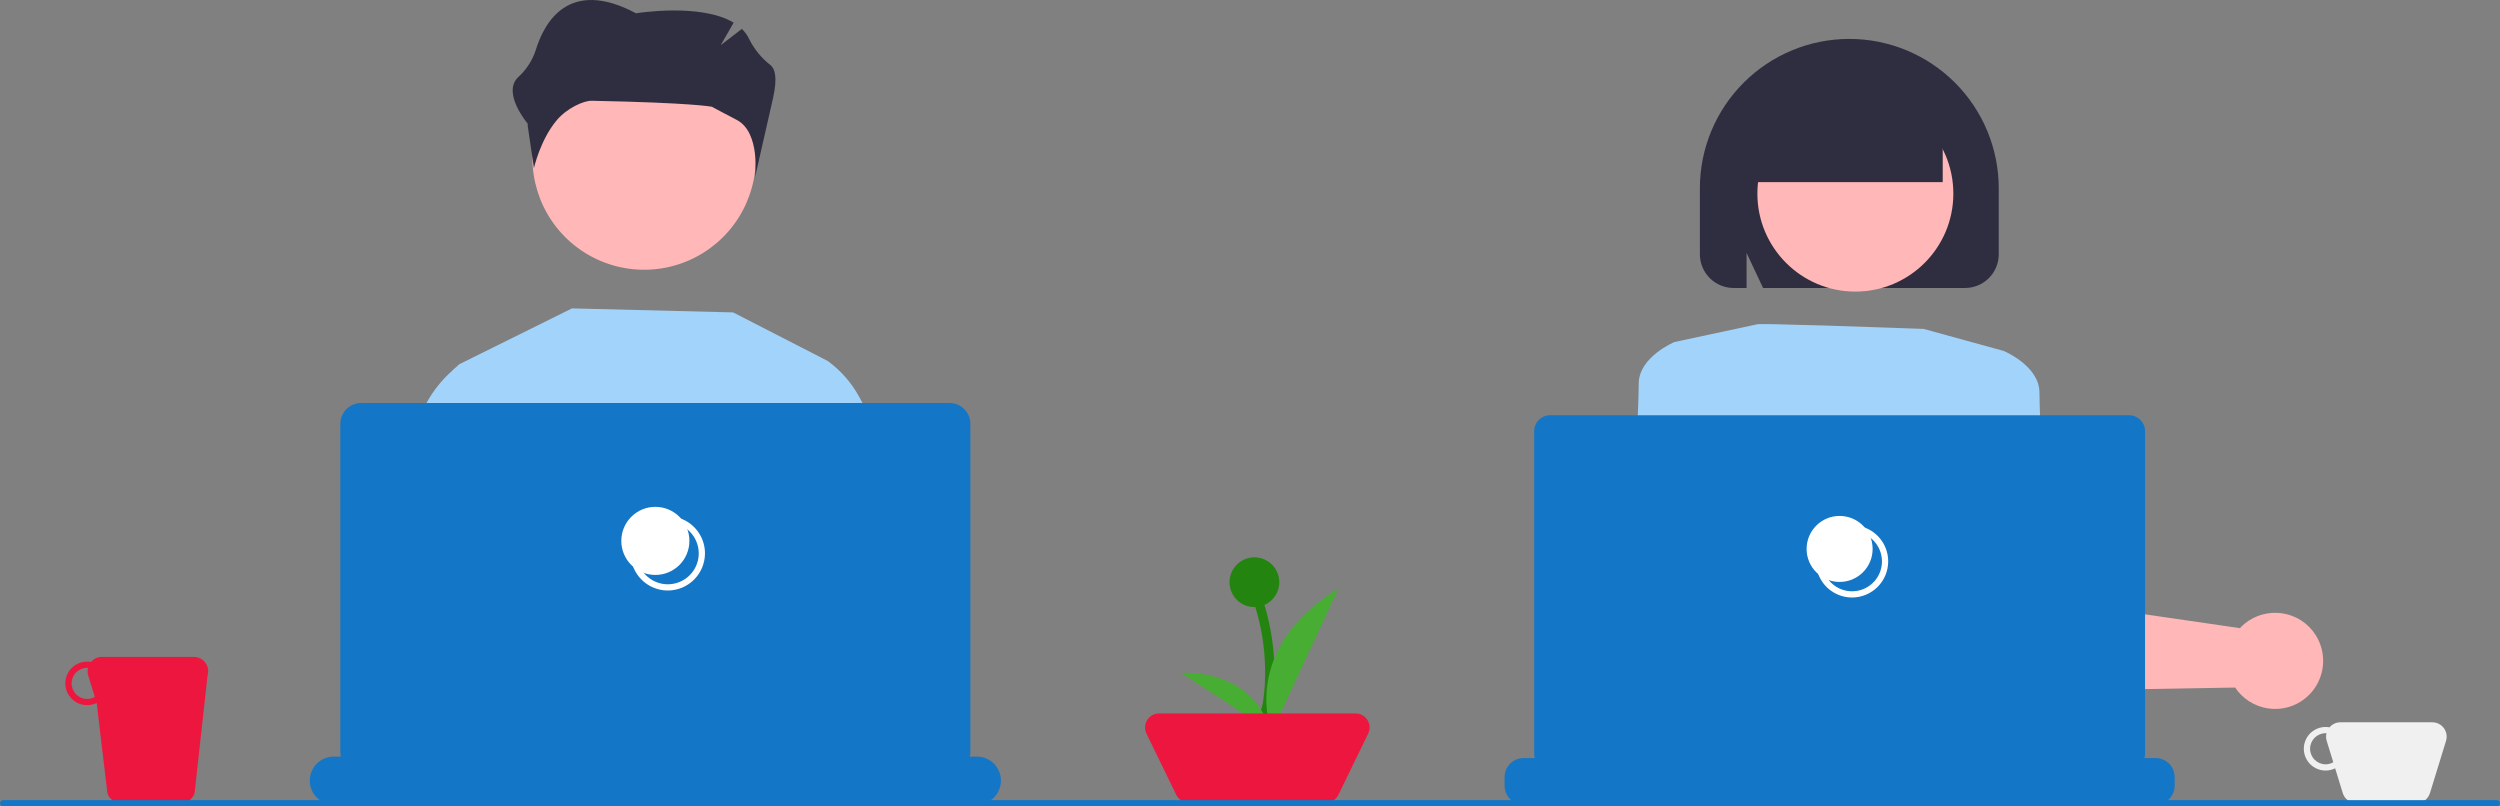<svg width="803" height="259" viewBox="0 0 803 259" fill="none" xmlns="http://www.w3.org/2000/svg">
<rect x="0" y="0" width="803" height="259" fill="#808080" stroke="none"/>
<g clip-path="url(#clip0_22_617)">
<path d="M781.257 232H751.744C751.078 231.998 750.42 232.142 749.816 232.422C749.212 232.701 748.676 233.109 748.246 233.617C747.157 233.417 746.037 233.478 744.976 233.795C743.916 234.112 742.946 234.676 742.145 235.441C741.345 236.205 740.738 237.149 740.373 238.194C740.008 239.239 739.896 240.355 740.046 241.452C740.197 242.548 740.605 243.593 741.237 244.501C741.87 245.41 742.709 246.155 743.685 246.676C744.662 247.197 745.748 247.479 746.855 247.499C747.961 247.519 749.057 247.276 750.051 246.79L752.499 254.745C752.789 255.687 753.374 256.512 754.167 257.098C754.96 257.684 755.92 258 756.907 258H776.095C777.081 258 778.041 257.684 778.834 257.098C779.627 256.512 780.212 255.687 780.502 254.745L785.665 237.968C785.877 237.278 785.924 236.548 785.803 235.837C785.681 235.125 785.395 234.452 784.966 233.872C784.537 233.291 783.979 232.82 783.334 232.495C782.69 232.169 781.978 232 781.257 232V232ZM747 245.5C745.674 245.5 744.403 244.973 743.465 244.036C742.527 243.098 742 241.826 742 240.5C742 239.174 742.527 237.902 743.465 236.964C744.403 236.027 745.674 235.5 747 235.5C747.092 235.5 747.177 235.522 747.267 235.527C747.068 236.332 747.092 237.176 747.337 237.968L749.449 244.832C748.705 245.265 747.861 245.495 747 245.5V245.5Z" fill="#F0F0F0"/>
<path d="M62.257 211H32.744C32.078 210.998 31.42 211.142 30.816 211.422C30.212 211.701 29.676 212.109 29.246 212.617C28.157 212.417 27.037 212.478 25.976 212.795C24.916 213.112 23.946 213.676 23.145 214.441C22.345 215.205 21.738 216.149 21.373 217.194C21.008 218.239 20.896 219.355 21.046 220.452C21.197 221.548 21.605 222.593 22.237 223.501C22.87 224.41 23.709 225.155 24.685 225.676C25.662 226.197 26.748 226.479 27.855 226.499C28.961 226.519 30.057 226.276 31.051 225.79L34.499 254.745C34.789 255.687 35.373 256.512 36.167 257.098C36.96 257.684 37.92 258 38.907 258H58.095C59.081 258 60.041 257.684 60.834 257.098C61.627 256.512 62.212 255.687 62.502 254.745L66.665 216.968C66.877 216.278 66.924 215.548 66.803 214.837C66.681 214.125 66.395 213.452 65.966 212.872C65.537 212.291 64.978 211.82 64.334 211.495C63.69 211.169 62.978 211 62.257 211V211ZM28 224.5C26.674 224.5 25.403 223.973 24.465 223.036C23.527 222.098 23 220.826 23 219.5C23 218.174 23.527 216.902 24.465 215.964C25.403 215.027 26.674 214.5 28 214.5C28.092 214.5 28.177 214.522 28.267 214.527C28.068 215.332 28.092 216.176 28.337 216.968L30.449 223.832C29.705 224.265 28.861 224.495 28 224.5V224.5Z" fill="#ED163E"/>
<path d="M410.914 187C410.914 185.418 410.445 183.871 409.566 182.555C408.687 181.24 407.437 180.214 405.976 179.609C404.514 179.003 402.905 178.845 401.353 179.154C399.802 179.462 398.376 180.224 397.257 181.343C396.138 182.462 395.376 183.887 395.068 185.439C394.759 186.991 394.918 188.6 395.523 190.061C396.129 191.523 397.154 192.773 398.47 193.652C399.785 194.531 401.332 195 402.914 195C403.014 195 403.11 194.989 403.209 194.985C405.187 201.415 406.244 208.093 406.348 214.82C406.424 218.173 406.233 221.528 405.775 224.851C405.427 227.208 404.777 229.914 402.436 231.015C400.69 231.836 402.211 234.424 403.95 233.605C406.59 232.363 407.874 229.579 408.45 226.858C409.107 223.35 409.409 219.784 409.353 216.215C409.385 208.796 408.301 201.415 406.139 194.318C407.559 193.693 408.766 192.668 409.614 191.369C410.462 190.069 410.914 188.552 410.914 187V187Z" fill="#23850F"/>
<path d="M408.47 235.207C408.47 235.207 397.743 208.803 429.924 189L408.47 235.207Z" fill="#47AE33"/>
<path d="M407.895 234.727C407.895 234.727 404.623 215.907 379.296 216.068L407.895 234.727Z" fill="#47AE33"/>
<path d="M425.84 257.84H381.86C381.016 257.84 380.19 257.603 379.474 257.155C378.759 256.708 378.184 256.068 377.815 255.309L368.239 235.626C367.906 234.941 367.752 234.181 367.792 233.42C367.833 232.658 368.066 231.919 368.471 231.273C368.875 230.626 369.438 230.093 370.105 229.724C370.772 229.354 371.522 229.16 372.285 229.16H435.416C436.178 229.16 436.928 229.354 437.595 229.724C438.263 230.093 438.825 230.626 439.229 231.273C439.634 231.919 439.867 232.658 439.908 233.42C439.948 234.181 439.794 234.941 439.461 235.626L429.885 255.309C429.516 256.068 428.941 256.708 428.226 257.155C427.511 257.603 426.684 257.84 425.84 257.84Z" fill="#ED163E"/>
<path d="M802 259H1C0.735 259 0.48 258.895 0.293 258.707C0.105 258.52 0 258.265 0 258C0 257.735 0.105 257.48 0.293 257.293C0.48 257.105 0.735 257 1 257H802C802.265 257 802.52 257.105 802.707 257.293C802.895 257.48 803 257.735 803 258C803 258.265 802.895 258.52 802.707 258.707C802.52 258.895 802.265 259 802 259Z" fill="#1476C6"/>
<path d="M167.075 200.927L147.64 127.442L145.39 118.959L147.5 117L183.722 99.055L235.482 100.344L265.869 115.944L266.033 127.442L267.533 231.033L273.595 256.46H162.419L171.051 215.964L167.075 200.927Z" fill="#A2D3FB"/>
<path d="M294.929 256.46H265.955L257.956 198.7L260.05 127.442L260.338 117.748L265.869 115.943C270.038 118.988 273.484 122.914 275.962 127.442C279.516 133.629 282.469 142.495 281.735 154.416C281.735 154.416 282.391 168.492 281.766 177.866C281.337 184.272 288.812 224.76 294.929 256.46Z" fill="#A2D3FB"/>
<path d="M167.176 200.192L167.075 200.927L159.388 256.46H126.071C128.743 224.995 131.883 185.655 131.461 179.351C130.836 169.985 131.493 155.9 131.493 155.9C130.696 142.988 134.235 133.676 138.164 127.442C140.141 124.273 142.576 121.415 145.39 118.959C146.014 118.411 146.671 117.902 147.358 117.436L152.889 119.232L154.334 127.442L167.176 200.192Z" fill="#A2D3FB"/>
<path d="M171.017 50.766C171.017 57.863 173.121 64.8 177.063 70.7C181.006 76.6 186.61 81.199 193.166 83.915C199.722 86.63 206.936 87.341 213.896 85.956C220.856 84.572 227.249 81.155 232.267 76.137C237.285 71.119 240.702 64.726 242.086 57.766C243.471 50.806 242.76 43.592 240.045 37.036C237.329 30.48 232.73 24.876 226.83 20.934C220.929 16.991 213.993 14.887 206.896 14.887V14.887C197.404 14.863 188.291 18.611 181.563 25.306C174.834 32.002 171.04 41.095 171.017 50.587C171.017 50.647 171.017 50.707 171.017 50.766Z" fill="#FFB7B7"/>
<path d="M321.5 250.738C321.5 252.786 320.686 254.75 319.238 256.198C317.79 257.647 315.826 258.46 313.778 258.46H107.222C105.174 258.46 103.21 257.646 101.762 256.198C100.314 254.75 99.5 252.786 99.5 250.738V250.738C99.5 248.69 100.314 246.726 101.762 245.278C103.21 243.83 105.174 243.016 107.222 243.016H109.514C109.383 242.556 109.315 242.081 109.312 241.602V136.149C109.312 134.37 110.018 132.664 111.276 131.407C112.533 130.149 114.239 129.442 116.018 129.442H304.982C306.761 129.442 308.467 130.149 309.724 131.407C310.982 132.664 311.688 134.37 311.688 136.148V241.602C311.689 242.081 311.621 242.557 311.486 243.016H313.778C314.792 243.016 315.796 243.216 316.733 243.604C317.67 243.992 318.521 244.561 319.238 245.278C319.955 245.995 320.524 246.846 320.912 247.783C321.3 248.72 321.5 249.724 321.5 250.738V250.738Z" fill="#1476C6"/>
<path d="M214.501 189.671C212.14 189.671 209.832 188.971 207.869 187.659C205.906 186.348 204.377 184.484 203.473 182.303C202.57 180.121 202.333 177.721 202.794 175.406C203.254 173.091 204.391 170.964 206.06 169.295C207.73 167.625 209.857 166.488 212.172 166.028C214.487 165.567 216.887 165.803 219.068 166.707C221.249 167.61 223.114 169.14 224.425 171.103C225.737 173.066 226.437 175.374 226.437 177.734C226.433 180.899 225.175 183.933 222.937 186.171C220.699 188.409 217.665 189.667 214.501 189.671V189.671ZM214.501 167.798C212.536 167.798 210.614 168.381 208.98 169.473C207.346 170.565 206.073 172.117 205.321 173.932C204.569 175.748 204.372 177.746 204.755 179.673C205.139 181.601 206.085 183.371 207.475 184.761C208.864 186.15 210.635 187.097 212.562 187.48C214.49 187.863 216.488 187.667 218.303 186.914C220.119 186.162 221.671 184.889 222.763 183.255C223.854 181.621 224.437 179.7 224.437 177.734C224.434 175.1 223.386 172.575 221.523 170.712C219.661 168.849 217.135 167.801 214.501 167.798V167.798Z" fill="white"/>
<path d="M210.501 184.671C216.541 184.671 221.437 179.775 221.437 173.735C221.437 167.695 216.541 162.798 210.501 162.798C204.461 162.798 199.564 167.695 199.564 173.735C199.564 179.775 204.461 184.671 210.501 184.671Z" fill="white"/>
<path d="M546 81.681V60.5C546 47.77 551.057 35.561 560.059 26.559C569.061 17.557 581.27 12.5 594 12.5C606.73 12.5 618.939 17.557 627.941 26.559C636.943 35.561 642 47.77 642 60.5V81.681C641.997 84.549 640.856 87.299 638.828 89.328C636.799 91.356 634.049 92.497 631.181 92.5H566.3L561 81.237V92.5H556.819C553.951 92.497 551.201 91.356 549.172 89.328C547.144 87.299 546.003 84.549 546 81.681V81.681Z" fill="#2F2E41"/>
<path d="M629.007 149.476L631.075 171.879L632.014 182.058L633.513 198.265L633.703 200.355L634.922 213.518L634.952 213.662C635.721 216.125 637.264 218.273 639.352 219.789C641.439 221.305 643.96 222.107 646.54 222.076L702.22 221.115L717.935 220.842C718.238 221.296 718.534 221.705 718.829 222.069C720.209 223.745 721.927 225.112 723.87 226.081C725.812 227.051 727.937 227.601 730.106 227.696C732.286 227.796 734.463 227.43 736.49 226.621C738.516 225.813 740.348 224.581 741.86 223.008C742.163 222.697 742.458 222.372 742.731 222.031C744.79 219.498 745.995 216.379 746.175 213.12C746.354 209.861 745.499 206.628 743.731 203.885C742.554 202.048 740.997 200.484 739.166 199.298C737.334 198.112 735.271 197.331 733.113 197.008C730.968 196.679 728.778 196.805 726.685 197.378C724.592 197.951 722.643 198.957 720.965 200.333C720.432 200.772 719.934 201.25 719.473 201.764L702.22 199.25L658.771 192.926L656.916 167.857C656.908 167.744 656.9 167.63 656.893 167.509L655.393 147.28C655.143 143.914 653.617 140.77 651.127 138.491C648.637 136.213 645.371 134.97 641.995 135.018C640.885 135.03 639.78 135.185 638.709 135.48C637.509 135.806 636.361 136.3 635.301 136.95C633.182 138.237 631.469 140.095 630.356 142.31C629.243 144.525 628.775 147.008 629.007 149.476V149.476Z" fill="#FFB7B7"/>
<path d="M595.942 93.662C613.324 93.662 627.414 79.571 627.414 62.19C627.414 44.809 613.324 30.718 595.942 30.718C578.561 30.718 564.471 44.809 564.471 62.19C564.471 79.571 578.561 93.662 595.942 93.662Z" fill="#FFB7B7"/>
<path d="M637.904 114.643L643.626 112.736C643.626 112.736 655.071 117.504 655.071 126.087C655.071 134.671 656.978 169.003 656.978 169.003L631.229 171.865L637.904 114.643Z" fill="#A2D3FB"/>
<path d="M516.168 257.46H538.859L546.622 192.411L549.431 168.918L549.817 165.676L551.893 148.287C552.004 146.104 551.517 143.932 550.484 142.005C549.451 140.078 547.91 138.47 546.03 137.356C544.149 136.241 542 135.661 539.813 135.679C537.627 135.697 535.487 136.312 533.625 137.457C533.156 137.746 532.708 138.067 532.285 138.419C530.982 139.49 529.922 140.824 529.172 142.335C528.423 143.845 528.002 145.497 527.937 147.182L525.893 166.305L516.168 257.46Z" fill="#9E616A"/>
<path d="M550.201 169.003L524.451 166.142C524.451 166.142 526.359 131.809 526.359 123.226C526.359 114.643 537.803 109.875 537.803 109.875L543.525 111.782L550.201 169.003Z" fill="#A2D3FB"/>
<path d="M541.851 257.46H649.493C646.083 244.425 641.429 231.746 635.596 219.6C634.649 217.669 634.089 216.639 634.089 216.639C634.089 216.639 588.314 215.738 559.702 227.181C557.877 227.969 556.24 229.136 554.9 230.604C549.947 235.724 545.615 245.335 541.851 257.46Z" fill="#2F2E41"/>
<path d="M564.47 104.152C564.47 104.152 563.562 103.665 617.874 105.643L640.605 111.903L643.626 112.735C643.626 112.735 640.765 169.957 633.136 180.447C625.506 190.938 627.414 196.66 629.321 197.614C631.229 198.567 635.997 196.66 633.136 201.428C630.275 206.197 626.46 203.336 630.275 206.197C634.09 209.058 635.997 219.549 635.997 219.549L552.072 230.993C552.072 230.993 549.211 193.799 541.582 174.725C533.952 155.651 532.045 148.022 532.045 148.022L537.767 109.874L564.47 104.152Z" fill="#A2D3FB"/>
<path d="M562 44.5C562 36.278 565.266 28.393 571.08 22.58C576.893 16.766 584.778 13.5 593 13.5C601.222 13.5 609.107 16.766 614.92 22.58C620.734 28.393 624 36.278 624 44.5V58.5H562V44.5Z" fill="#2F2E41"/>
<path d="M698.5 249.592V252.356C698.5 253.975 697.856 255.527 696.712 256.672C695.567 257.817 694.015 258.46 692.396 258.46H489.372C487.753 258.46 486.201 257.817 485.056 256.672C483.911 255.527 483.268 253.975 483.268 252.356V249.592C483.268 247.973 483.911 246.42 485.056 245.276C486.201 244.131 487.753 243.488 489.372 243.487H492.977C492.849 243.041 492.783 242.58 492.78 242.116V138.495C492.781 137.138 493.32 135.836 494.28 134.876C495.24 133.916 496.542 133.376 497.9 133.375H683.868C685.226 133.376 686.527 133.916 687.487 134.876C688.447 135.836 688.987 137.138 688.988 138.495V242.116C688.988 242.58 688.922 243.042 688.791 243.487H692.396C694.015 243.488 695.567 244.131 696.712 245.276C697.856 246.42 698.5 247.973 698.5 249.592Z" fill="#1476C6"/>
<path d="M594.884 191.92C592.589 191.92 590.346 191.24 588.438 189.965C586.53 188.69 585.043 186.878 584.164 184.758C583.286 182.637 583.056 180.304 583.504 178.054C583.952 175.803 585.057 173.736 586.68 172.113C588.302 170.49 590.37 169.385 592.621 168.937C594.871 168.49 597.204 168.719 599.325 169.598C601.445 170.476 603.257 171.963 604.532 173.871C605.807 175.779 606.487 178.023 606.487 180.317C606.484 183.394 605.26 186.343 603.085 188.518C600.91 190.693 597.96 191.917 594.884 191.92V191.92ZM594.884 170.714C592.985 170.714 591.128 171.278 589.549 172.333C587.97 173.388 586.739 174.888 586.012 176.642C585.285 178.397 585.095 180.328 585.466 182.191C585.836 184.054 586.751 185.765 588.094 187.108C589.437 188.451 591.148 189.365 593.011 189.736C594.874 190.106 596.804 189.916 598.559 189.189C600.314 188.463 601.814 187.232 602.869 185.653C603.924 184.073 604.487 182.217 604.487 180.317C604.484 177.771 603.472 175.33 601.671 173.53C599.871 171.73 597.43 170.717 594.884 170.714V170.714Z" fill="white"/>
<path d="M590.884 186.92C596.74 186.92 601.487 182.173 601.487 176.317C601.487 170.461 596.74 165.714 590.884 165.714C585.028 165.714 580.281 170.461 580.281 176.317C580.281 182.173 585.028 186.92 590.884 186.92Z" fill="white"/>
<path d="M247.538 20.962C244.646 18.729 242.295 15.872 240.66 12.604C240.076 11.361 239.271 10.236 238.284 9.282L231.5 14.5L235.646 7.279C225.027 0.86 204.292 4.269 204.292 4.269C182.722 -7.217 174.801 7.121 172.04 16.214C170.946 19.504 169.017 22.455 166.442 24.777C161.121 29.85 169.5 39.719 169.5 39.719V40.416L171.5 54C171.5 54 173.5 45 178.778 38.676C182.105 34.688 187.521 32.317 190.037 32.367C222.5 33 228.646 34.285 228.646 34.285C228.646 34.285 234.142 37.238 236.569 38.478C244.413 42.486 242.5 57 242.5 57L248.361 31.241C249.714 24.997 248.963 22.132 247.538 20.962Z" fill="#2F2E41"/>
</g>
<defs>
<clipPath id="clip0_22_617">
<rect width="803" height="259" fill="white"/>
</clipPath>
</defs>
</svg>

